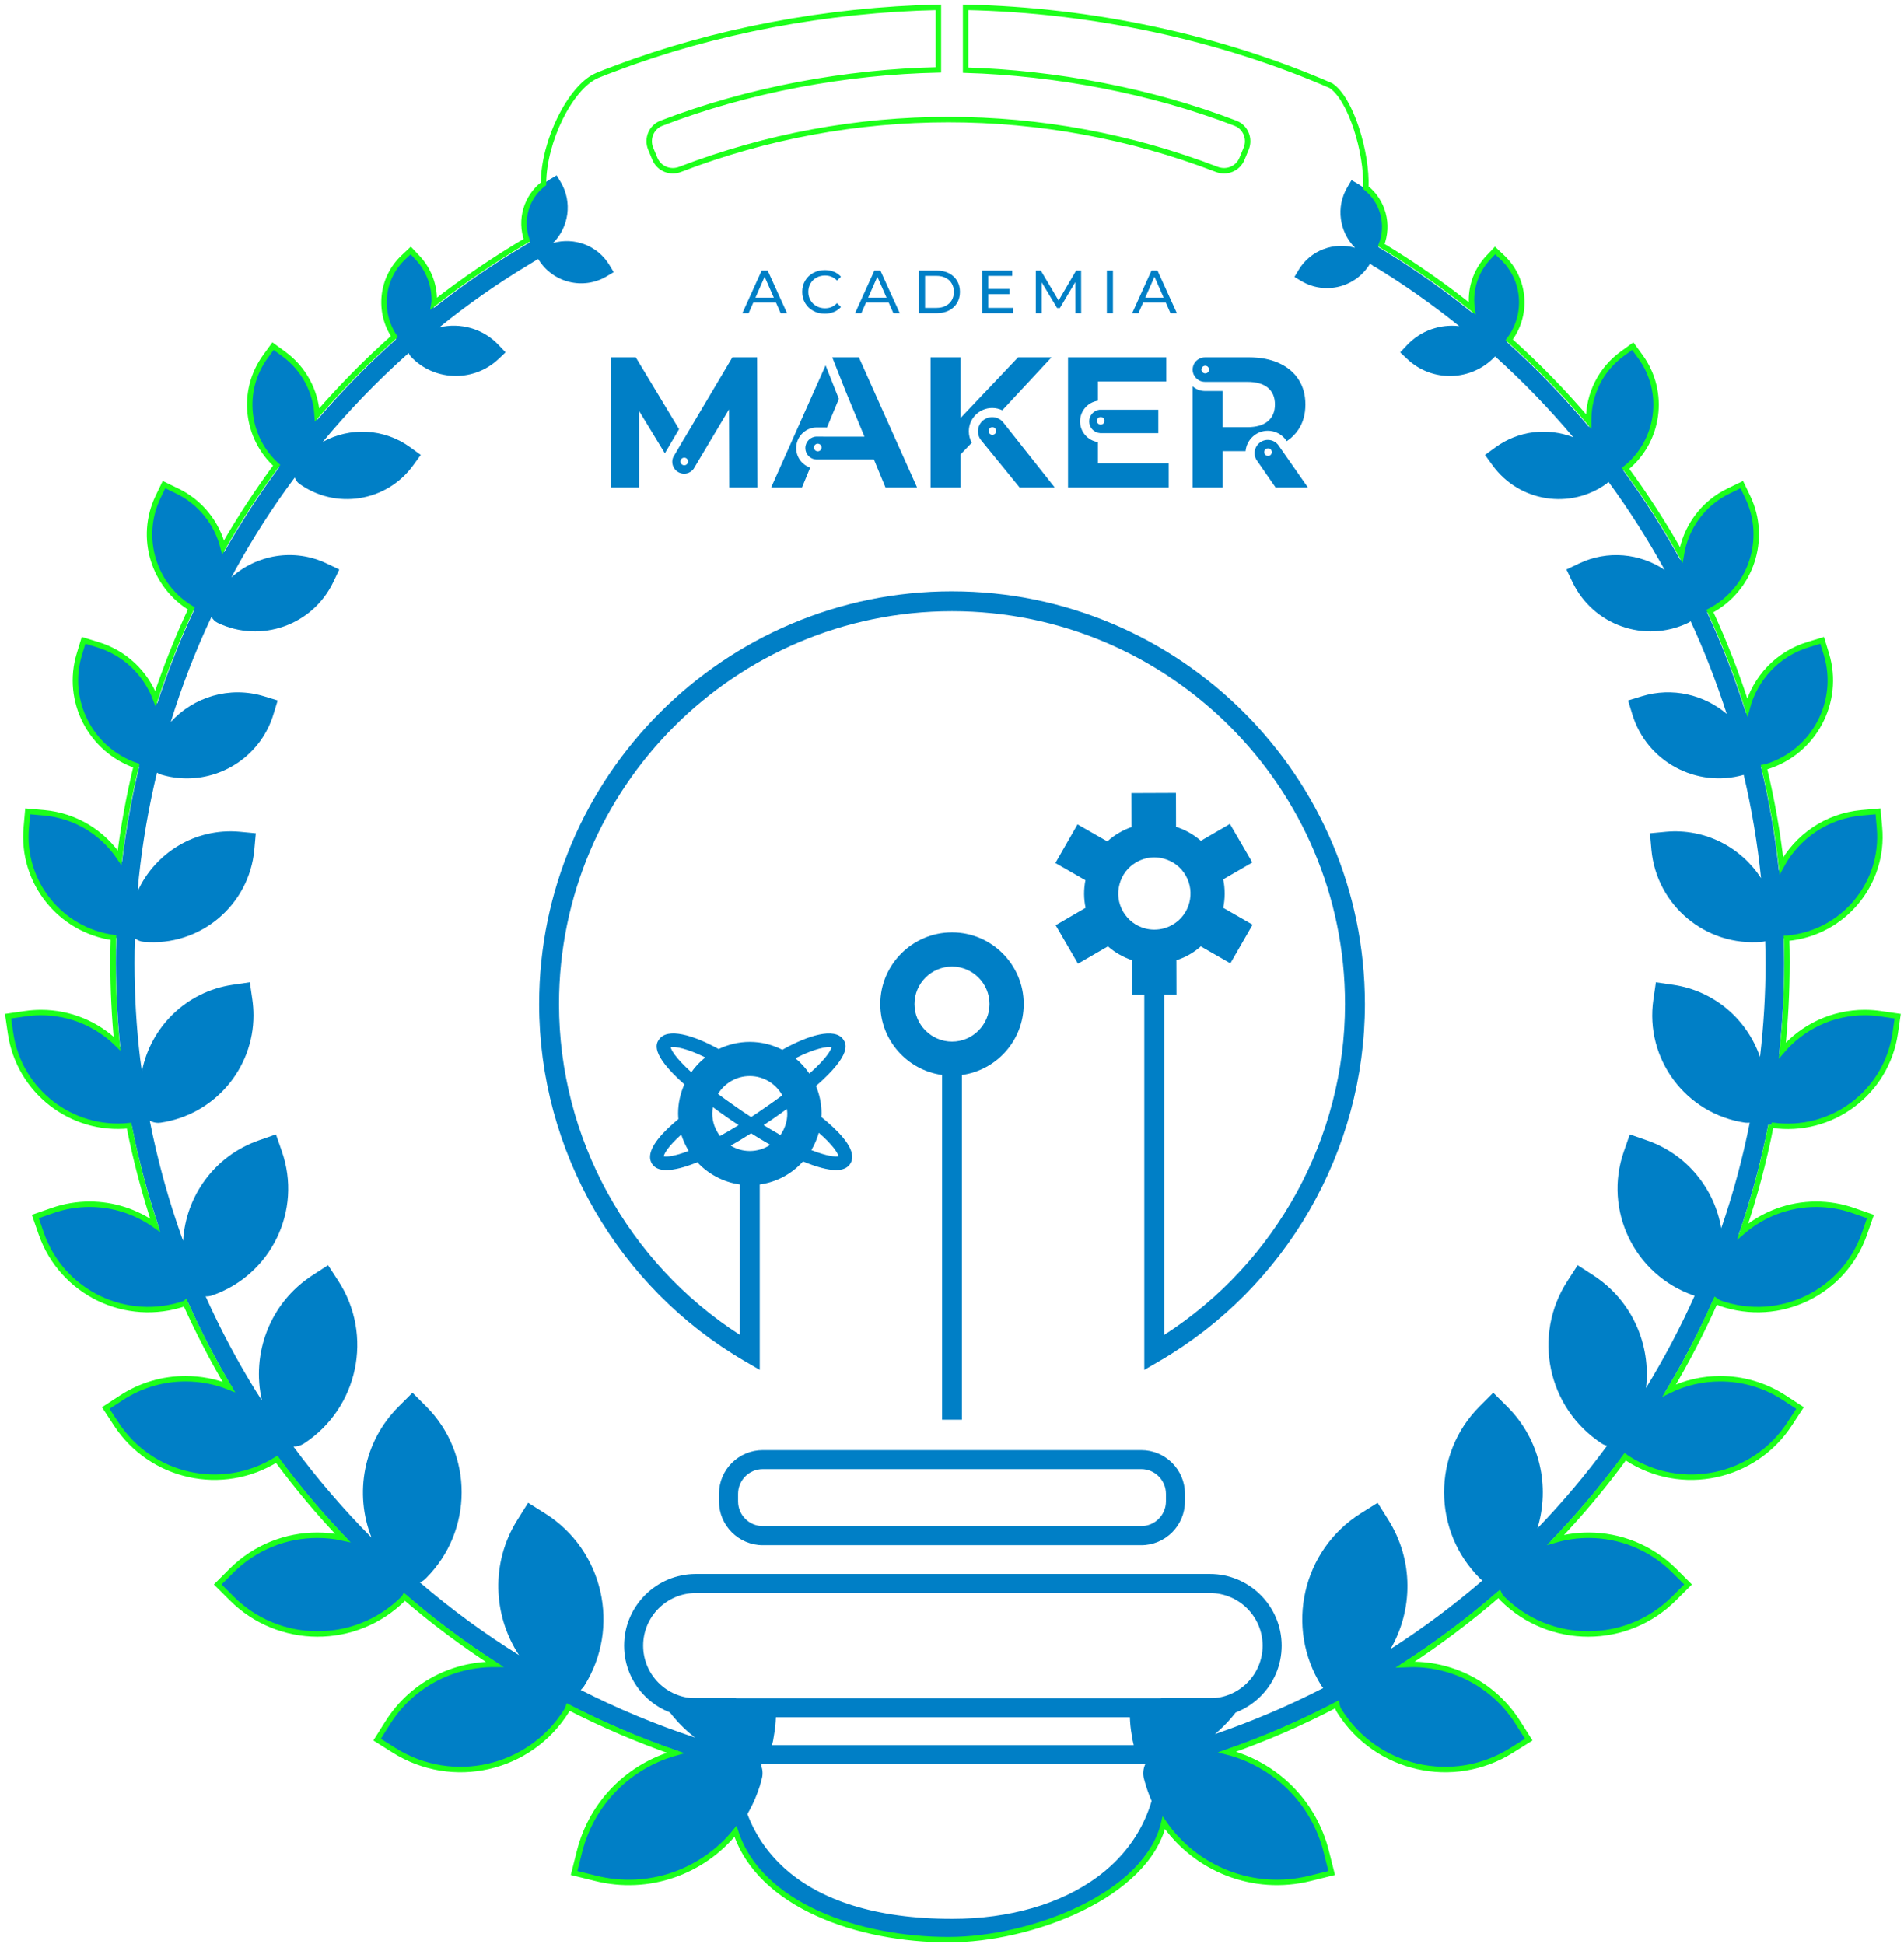 <?xml version="1.0" encoding="UTF-8"?>
<svg xmlns="http://www.w3.org/2000/svg" viewBox="0 0 198.425 202.618">
  <defs>
    <style>
      .cls-1 {
        fill: #007fc6;
      }

      .cls-2 {
        stroke: #1dff1b;
        stroke-width: .567px;
      }

      .cls-2, .cls-3 {
        fill: none;
        stroke-miterlimit: 10;
      }

      .cls-3 {
        stroke: #007fc6;
        stroke-width: 1.984px;
      }
    </style>
  </defs>
  <g id="GRABADO">
    <g>
      <path class="cls-1" d="M184.299,117.18c-.77,3.93-1.82,7.81-3.12,11.58,3.1-2.93,7.67-4.07,11.97-2.58l1.78,.62-.62,1.79c-2.14,6.15-8.86,9.4-15.01,7.26-.28-.1-.51-.26-.71-.45l-.01,.03c-1.49,3.36-3.19,6.61-5.06,9.71,3.81-2.02,8.56-1.97,12.43,.55l1.64,1.07-1.07,1.64c-3.69,5.67-11.27,7.28-16.94,3.59-.15-.1-.27-.21-.38-.34-2.32,3.17-4.86,6.18-7.59,9.01,4.38-1.43,9.39-.42,12.87,3.05l1.44,1.44-1.43,1.43c-2.48,2.49-5.73,3.73-8.98,3.73-3.23,0-6.47-1.23-8.94-3.69-.21-.21-.36-.45-.46-.71-3.2,2.8-6.63,5.35-10.21,7.65,4.75-.47,9.59,1.69,12.3,6.01l1.12,1.76-1.77,1.11c-6.09,3.84-14.13,2.01-17.96-4.08-.19-.29-.28-.61-.31-.93-.01,0-.02,.01-.04,.02-3.82,2-7.79,3.69-11.81,5.08,5.12,1.13,9.43,5.04,10.79,10.48l.56,2.22-2.22,.55c-5.96,1.49-11.98-.99-15.27-5.78-.79-1.16-1.43-2.45-1.86-3.85-.08-.25-.15-.51-.22-.77-.13-.52-.06-1.03,.14-1.48l-.11-.49c-.51-.3-.92-.8-1.07-1.42-.1-.39-.18-.78-.23-1.17-.11-.6-.17-1.22-.19-1.82-.01-.12-.01-.25-.01-.37h1.47c.93,0,1.7-.7,1.79-1.61h7.91c.35,0,.69-.07,.99-.2-.44,.77-.94,1.5-1.52,2.18-.53,.63-1.13,1.22-1.77,1.76,3.83-1.31,7.62-2.92,11.29-4.81-.06-.08-.13-.15-.18-.23-3.83-6.09-2-14.13,4.08-17.97l1.77-1.11,1.11,1.77c2.67,4.24,2.58,9.43,.23,13.48,3.37-2.17,6.57-4.55,9.58-7.15-.09-.07-.18-.14-.26-.22-4.96-4.94-4.98-12.96-.04-17.92l1.43-1.43,1.44,1.43c3.45,3.43,4.5,8.36,3.16,12.71,2.61-2.71,5.04-5.59,7.26-8.61-.18-.05-.37-.12-.54-.23-5.67-3.69-7.27-11.28-3.58-16.95l1.06-1.64,1.65,1.07c4.04,2.63,6,7.24,5.47,11.73,1.87-3.07,3.58-6.29,5.07-9.62-.04-.01-.08-.01-.12-.03-6.15-2.14-9.4-8.86-7.26-15.01l.62-1.78,1.78,.62c4.21,1.46,7.05,5.07,7.75,9.17,1.23-3.58,2.23-7.27,2.97-11.01-.15,.01-.31,.02-.48,0-6.19-.91-10.47-6.66-9.56-12.84l.26-1.79,1.79,.26c4.34,.63,7.73,3.65,9.06,7.52,.38-3.25,.58-6.54,.58-9.8,0-.76-.02-1.51-.04-2.26-.11,.03-.21,.05-.32,.06-5.85,.53-11.01-3.78-11.54-9.62l-.15-1.69,1.69-.16c4.08-.36,7.82,1.63,9.89,4.84-.37-3.6-.97-7.23-1.81-10.77-4.94,1.41-10.12-1.39-11.61-6.32l-.44-1.44,1.44-.44c3.18-.97,6.48-.16,8.84,1.84-1.07-3.32-2.32-6.55-3.76-9.66-.08,.07-.18,.13-.28,.18-4.5,2.14-9.89,.24-12.04-4.27l-.62-1.3,1.3-.62c2.99-1.43,6.37-1.06,8.93,.66-1.75-3.17-3.71-6.26-5.86-9.19-.06,.06-.1,.13-.17,.19-3.8,2.76-9.12,1.92-11.89-1.88l-.8-1.1,1.1-.8c2.44-1.77,5.49-2.05,8.1-1.04-2.52-2.99-5.24-5.81-8.15-8.43q-.01,.01-.01,.02c-2.45,2.59-6.53,2.71-9.13,.27l-.75-.71,.71-.75c1.46-1.55,3.49-2.21,5.45-1.98-2.81-2.26-5.76-4.34-8.8-6.19l-.14-.05-.09-.09c-.09-.06-.19-.11-.28-.17-1.48,2.47-4.68,3.27-7.15,1.8l-.72-.43,.43-.72c1.24-2.07,3.68-2.95,5.89-2.32-1.64-1.65-2.04-4.25-.79-6.35l.42-.71,.72,.42c2.29,1.37,3.13,4.2,2.08,6.58,.17,.1,.34,.2,.51,.3l.03,.02c3.25,1.98,6.35,4.18,9.3,6.56-.43-2.01,.1-4.18,1.61-5.79l.71-.75,.75,.71c2.51,2.36,2.7,6.25,.5,8.85,3.09,2.78,5.94,5.74,8.54,8.85-.26-2.87,.95-5.81,3.46-7.64l1.1-.8,.8,1.1c2.75,3.78,1.93,9.06-1.81,11.83,2.2,3,4.2,6.14,5.98,9.37,.31-3.03,2.14-5.84,5.09-7.24l1.3-.63,.63,1.31c2.14,4.49,.24,9.87-4.24,12.02,1.56,3.35,2.91,6.89,4.05,10.5,.66-3.29,3.06-6.12,6.5-7.16l1.44-.44,.44,1.44c.28,.91,.41,1.83,.41,2.74,0,4.04-2.62,7.78-6.69,9.01-.18,.06-.36,.07-.53,.06,0,.01,0,.02,.01,.03,.84,3.5,1.46,7.1,1.85,10.73,1.56-3.28,4.76-5.67,8.63-6.03l1.7-.15,.15,1.69c.53,5.85-3.78,11.01-9.62,11.54-.12,.01-.24,0-.36-.01,.03,.85,.05,1.71,.05,2.58,0,3.18-.19,6.38-.53,9.55,2.42-3.11,6.39-4.87,10.57-4.26l1.79,.26-.26,1.79c-.91,6.19-6.65,10.47-12.84,9.57-.13-.02-.25-.05-.37-.1Z"/>
      <path class="cls-1" d="M80.869,178.63c0,.12,0,.25-.01,.37-.02,.6-.08,1.22-.19,1.82-.05,.39-.13,.78-.23,1.17-.14,.57-.5,1.04-.95,1.34l-.16,.72c.15,.41,.19,.87,.07,1.33-.07,.26-.14,.52-.21,.77-.56,1.77-1.43,3.37-2.54,4.74-3.38,4.2-9.02,6.29-14.6,4.89l-2.22-.55,.56-2.22c1.33-5.31,5.46-9.17,10.42-10.41-3.97-1.36-7.83-2.99-11.52-4.9-.05,.23-.13,.45-.27,.66-3.83,6.09-11.87,7.92-17.96,4.08l-1.76-1.11,1.11-1.76c2.59-4.11,7.1-6.27,11.63-6.07-3.4-2.18-6.67-4.6-9.72-7.24-.08,.13-.17,.25-.28,.36-4.96,4.94-12.98,4.92-17.92-.04l-1.43-1.43,1.44-1.44c3.27-3.26,7.88-4.34,12.06-3.28-2.54-2.65-4.94-5.48-7.14-8.45q-.01,0-.02,.01c-5.67,3.69-13.25,2.08-16.94-3.59l-1.07-1.64,1.64-1.07c3.59-2.34,7.95-2.54,11.6-.94-1.71-2.87-3.29-5.9-4.69-9.03-.08,.05-.17,.09-.26,.13-6.15,2.14-12.87-1.11-15.01-7.26l-.62-1.79,1.78-.62c3.93-1.36,8.08-.52,11.13,1.86-1.18-3.53-2.15-7.13-2.86-10.74-6.1,.78-11.73-3.47-12.63-9.59l-.26-1.79,1.79-.26c3.81-.56,7.45,.86,9.9,3.47-.29-2.88-.45-5.81-.45-8.76,0-.87,.01-1.74,.05-2.61-5.72-.64-9.91-5.73-9.39-11.5l.15-1.69,1.7,.15c3.5,.32,6.45,2.31,8.13,5.11,.41-3.35,1.01-6.68,1.79-9.91-4.95-1.53-7.75-6.77-6.24-11.74l.44-1.44,1.44,.44c3.08,.93,5.33,3.3,6.24,6.15,1.08-3.32,2.36-6.59,3.84-9.74-4.14-2.3-5.83-7.44-3.77-11.77l.63-1.31,1.3,.63c2.68,1.27,4.43,3.71,4.97,6.41,1.74-3.07,3.66-6.04,5.73-8.84-3.42-2.84-4.09-7.88-1.44-11.53l.8-1.1,1.1,.8c2.29,1.67,3.5,4.27,3.5,6.9,2.51-2.94,5.29-5.79,8.24-8.42-1.93-2.59-1.65-6.27,.76-8.54l.75-.71,.71,.75c1.38,1.46,1.94,3.4,1.7,5.25,2.8-2.22,5.76-4.29,8.83-6.14,.42-.26,.8-.49,1.17-.71-1.04-2.37-.2-5.2,2.08-6.56l.72-.43,.43,.71c1.24,2.1,.84,4.7-.8,6.35,2.21-.63,4.66,.26,5.89,2.33l.43,.71-.72,.43c-2.47,1.48-5.67,.67-7.15-1.8-.33,.19-.67,.4-1.04,.63-3.24,1.95-6.35,4.13-9.27,6.5,2.17-.52,4.56,.1,6.2,1.85l.71,.75-.75,.71c-1.25,1.17-2.84,1.75-4.43,1.75-1.72,0-3.43-.67-4.7-2.02-.1-.11-.17-.23-.22-.36l-.28,.24c-3.11,2.79-6.02,5.82-8.67,9.01,2.8-1.54,6.35-1.44,9.11,.56l1.1,.8-.8,1.1c-2.77,3.8-8.09,4.64-11.89,1.88-.22-.17-.35-.39-.44-.63-.02,.03-.03,.04-.05,.07-2.25,3.02-4.32,6.25-6.16,9.6l-.12,.23c-.1,.17-.18,.35-.28,.52,2.63-2.38,6.54-3.08,9.95-1.45l1.3,.62-.62,1.3c-2.15,4.51-7.54,6.41-12.04,4.27-.29-.14-.52-.37-.66-.64-.01,.03-.03,.06-.04,.09-1.65,3.51-3.06,7.16-4.2,10.87,2.37-2.6,6.11-3.77,9.7-2.68l1.44,.44-.44,1.44c-1.23,4.07-4.97,6.69-9.01,6.69-.91,0-1.83-.13-2.74-.41-.14-.04-.27-.11-.39-.19-.86,3.59-1.5,7.26-1.89,10.96-.04,.46-.07,.92-.11,1.37,1.82-3.98,6-6.58,10.61-6.17l1.69,.16-.15,1.69c-.53,5.84-5.69,10.15-11.53,9.62-.35-.03-.66-.16-.91-.36-.04,.86-.05,1.71-.05,2.56,0,3.38,.2,6.75,.59,10.01l.01,.07c.05,.41,.11,.82,.17,1.23,.89-4.58,4.58-8.32,9.46-9.03l1.79-.26,.26,1.79c.08,.56,.12,1.11,.12,1.66,0,5.52-4.05,10.35-9.68,11.18-.09,.01-.17,.02-.25,.02-.32,0-.62-.09-.88-.23,.81,4.14,1.95,8.27,3.38,12.27,.03,.09,.07,.17,.1,.25,.26-4.62,3.24-8.85,7.89-10.47l1.78-.62,.62,1.78c2.14,6.15-1.11,12.87-7.26,15.01-.23,.08-.46,.11-.69,.1,1.56,3.47,3.35,6.84,5.32,10,.18,.28,.37,.57,.55,.85-1.13-4.87,.81-10.15,5.24-13.03l1.65-1.07,1.07,1.64c3.68,5.67,2.08,13.26-3.59,16.95-.34,.22-.72,.32-1.09,.31,2.49,3.37,5.23,6.56,8.14,9.49-1.81-4.57-.87-9.98,2.84-13.67l1.43-1.43,1.43,1.43c4.94,4.96,4.92,12.98-.04,17.92-.18,.19-.39,.32-.62,.42,3.25,2.79,6.71,5.33,10.33,7.58-2.72-4.14-2.97-9.65-.16-14.11l1.11-1.77,1.77,1.11c6.09,3.84,7.91,11.88,4.08,17.97-.1,.16-.23,.3-.37,.43,3.81,1.94,7.8,3.61,11.9,4.96-.81-.63-1.55-1.33-2.2-2.11-.55-.65-1.04-1.36-1.47-2.1,.24,.08,.5,.12,.77,.12h7.18c.09,.91,.86,1.61,1.79,1.61h2.38Z"/>
    </g>
    <g>
      <g>
        <path class="cls-1" d="M80.866,31.537h-2.36l-.488,1.11h-.653l2.011-4.44h.628l2.017,4.44h-.666l-.488-1.11Zm-.222-.507l-.958-2.176-.958,2.176h1.916Z"/>
        <path class="cls-1" d="M84.745,32.403c-.357-.197-.637-.467-.84-.812-.203-.345-.304-.733-.304-1.164s.101-.819,.304-1.164c.203-.345,.484-.615,.844-.812,.359-.197,.761-.295,1.205-.295,.347,0,.664,.058,.951,.174,.288,.116,.533,.289,.736,.517l-.412,.4c-.334-.351-.751-.526-1.249-.526-.33,0-.628,.074-.894,.222-.266,.148-.475,.352-.625,.612-.15,.26-.225,.551-.225,.872s.075,.612,.225,.872c.15,.26,.358,.464,.625,.612,.266,.148,.564,.222,.894,.222,.495,0,.911-.178,1.249-.533l.412,.4c-.203,.228-.449,.402-.739,.52-.29,.118-.608,.178-.955,.178-.444,0-.845-.098-1.202-.295Z"/>
        <path class="cls-1" d="M92.613,31.537h-2.36l-.488,1.11h-.653l2.011-4.44h.628l2.017,4.44h-.666l-.488-1.11Zm-.222-.507l-.958-2.176-.958,2.176h1.916Z"/>
        <path class="cls-1" d="M95.772,28.207h1.871c.469,0,.886,.093,1.25,.279,.364,.186,.646,.447,.847,.783,.201,.336,.301,.722,.301,1.158s-.1,.821-.301,1.158c-.201,.336-.483,.597-.847,.783-.364,.186-.78,.279-1.25,.279h-1.871v-4.44Zm1.833,3.888c.359,0,.675-.07,.948-.209,.273-.14,.483-.335,.631-.587,.148-.252,.222-.542,.222-.872s-.074-.621-.222-.872c-.148-.252-.358-.447-.631-.587-.273-.14-.589-.209-.948-.209h-1.199v3.336h1.199Z"/>
        <path class="cls-1" d="M105.577,32.096v.552h-3.222v-4.44h3.133v.552h-2.499v1.364h2.226v.539h-2.226v1.433h2.588Z"/>
        <path class="cls-1" d="M112.066,32.647l-.006-3.235-1.605,2.696h-.292l-1.605-2.677v3.216h-.609v-4.44h.52l1.852,3.121,1.827-3.121h.52l.006,4.44h-.609Z"/>
        <path class="cls-1" d="M115.351,28.207h.634v4.44h-.634v-4.44Z"/>
        <path class="cls-1" d="M121.491,31.537h-2.36l-.488,1.11h-.653l2.011-4.44h.628l2.017,4.44h-.666l-.488-1.11Zm-.222-.507l-.958-2.176-.958,2.176h1.915Z"/>
      </g>
      <path class="cls-1" d="M66.258,37.251h-2.594v13.549h2.943v-7.954l2.686,4.414c.008-.019,.017-.038,.025-.056l.029-.056,.129-.214,1.292-2.198-4.51-7.486Z"/>
      <path class="cls-1" d="M78.899,37.251h-2.575l-4.995,8.421-.003-.005-1.035,1.758-.109,.182-.005,.01c-.076,.159-.117,.336-.117,.524,0,.646,.497,1.176,1.127,1.228h.209c.367-.03,.687-.222,.892-.503l.111-.187s.002-.002,.002-.003l3.575-6.004,.021,8.131h2.942l-.038-13.551Zm-7.589,11.248c-.219,0-.397-.178-.397-.397s.178-.397,.397-.397,.397,.178,.397,.397-.178,.397-.397,.397Z"/>
      <path class="cls-1" d="M87.249,41.148l-1.211-3.064-5.668,12.716h3.213l.851-2.061c-.852-.286-1.46-1.089-1.46-2.036,0-1.179,.958-2.142,2.137-2.147l1.074,.006,1.238-2.991-.175-.424Z"/>
      <path class="cls-1" d="M89.507,37.251h-2.774l1.395,3.534,1.96,4.733h-4.297l.002-.005-.666-.005h-.01c-.659,.003-1.19,.538-1.19,1.196,0,.639,.503,1.163,1.135,1.193h6.014l1.201,2.904h3.291l-6.06-13.551Zm-4.287,9.79c-.219,0-.397-.178-.397-.397s.178-.397,.397-.397,.397,.178,.397,.397-.178,.397-.397,.397Z"/>
      <path class="cls-1" d="M104.587,44.076l-.067-.084c-.271-.314-.673-.513-1.12-.513-.819,0-1.482,.665-1.482,1.482,0,.306,.092,.592,.252,.83,.003,.003,.006,.008,.01,.013l.141,.175,3.93,4.824h3.659l-5.324-6.726Zm-1.168,1.247c-.219,0-.397-.178-.397-.397s.178-.397,.397-.397,.397,.178,.397,.397-.178,.397-.397,.397Z"/>
      <path class="cls-1" d="M106.096,37.251l-6.001,6.33v-6.33h-3.116v13.549h3.116v-3.424l1.179-1.23c-.203-.359-.308-.768-.308-1.187,0-1.341,1.092-2.432,2.434-2.432,.37,0,.73,.084,1.054,.241l5.127-5.517h-3.485Z"/>
      <path class="cls-1" d="M114.42,48.285v-2.204c-1.057-.154-1.863-1.071-1.863-2.156,0-1.077,.798-1.999,1.863-2.155v-2.004h7.124v-2.515h-10.241v13.549h10.492v-2.515h-7.375Z"/>
      <path class="cls-1" d="M114.574,42.711c-.601,.079-1.065,.593-1.065,1.215,0,.649,.505,1.181,1.142,1.223h6.06v-2.439h-6.138Zm.136,1.553c-.219,0-.397-.178-.397-.397,0-.221,.178-.397,.397-.397,.221,0,.397,.176,.397,.397,0,.219-.176,.397-.397,.397Z"/>
      <path class="cls-1" d="M135.327,39.555c-.478-.736-1.158-1.303-2.042-1.704-.884-.4-1.926-.6-3.126-.6h-.919v.002h-3.681c-.351,.003-.668,.146-.897,.376-.228,.23-.37,.547-.37,.901,0,.7,.565,1.269,1.266,1.274l3.805,.002h.62c.941,0,1.658,.203,2.148,.609,.49,.408,.736,.99,.736,1.752,0,.749-.246,1.33-.736,1.742-.49,.413-1.208,.619-2.148,.619h-2.556v-3.767l-1.869-.002c-.487-.003-.931-.189-1.266-.49v10.532h3.135v-3.775h2.377c.105-1.188,1.106-2.125,2.321-2.125,.763,0,1.479,.374,1.914,1.003l.059,.084c.493-.332,.9-.738,1.219-1.217,.484-.728,.725-1.598,.725-2.604s-.238-1.877-.716-2.612Zm-9.722-.633c-.219,0-.397-.178-.397-.397s.178-.397,.397-.397,.397,.178,.397,.397-.178,.397-.397,.397Z"/>
      <path class="cls-1" d="M133.826,47.262l-.52-.746s-.006-.011-.01-.014c-.006-.01-.013-.019-.019-.029l-.021-.029h.002c-.248-.357-.662-.592-1.131-.592-.762,0-1.379,.617-1.379,1.379,0,.251,.067,.484,.184,.687l.041,.059,.089,.129s0,.002,.002,.003l1.863,2.691h3.369l-2.469-3.538Zm-1.679,.263c-.217,0-.397-.179-.397-.397,0-.221,.179-.397,.397-.397,.221,0,.397,.176,.397,.397,0,.217-.176,.397-.397,.397Z"/>
    </g>
    <g>
      <path class="cls-1" d="M99.217,61.632c-23.728,0-43.032,19.304-43.032,43.023,0,15.277,8.215,29.542,21.431,37.228l1.56,.908v-19.332c1.787-.246,3.365-1.125,4.509-2.401,1.399,.577,2.571,.898,3.432,.898,.369,0,.681-.057,.926-.17,.444-.208,.718-.605,.766-1.078,.104-1.238-1.437-2.846-3.214-4.282,0-.123,.019-.236,.019-.359,0-1.021-.208-1.985-.577-2.874,3.838-3.337,3.12-4.424,2.846-4.84-.879-1.295-3.696-.435-6.353,1.068-1.021-.52-2.165-.822-3.394-.822-1.163,0-2.259,.274-3.243,.747-2.619-1.456-5.351-2.269-6.22-.993-.274,.407-.974,1.465,2.647,4.67-.416,.936-.652,1.957-.652,3.044,0,.189,.019,.388,.028,.577-1.664,1.371-3.044,2.893-2.949,4.065,.047,.473,.321,.87,.766,1.078,.246,.113,.558,.17,.926,.17,.822,0,1.919-.284,3.233-.813,1.144,1.229,2.694,2.07,4.434,2.316v15.683c-11.675-7.506-18.85-20.552-18.85-34.486,0-22.584,18.378-40.953,40.962-40.953s40.953,18.368,40.953,40.953c0,13.934-7.175,26.98-18.841,34.486v-35.469h1.276l-.009-3.583c.482-.161,.945-.35,1.39-.614,.425-.246,.804-.52,1.153-.832l3.082,1.768,2.316-4.027-3.063-1.758c.199-.964,.208-1.976,0-2.968l3.035-1.758-2.335-4.018-3.025,1.758c-.766-.662-1.645-1.153-2.59-1.456l-.009-3.536-4.642,.019,.009,3.545c-.444,.151-.879,.35-1.295,.596-.444,.255-.86,.558-1.229,.898l-3.101-1.777-2.307,4.027,3.129,1.796c-.189,.964-.18,1.938,.019,2.874l-3.12,1.815,2.326,4.008,3.12-1.806c.728,.633,1.569,1.116,2.496,1.437l.009,3.611,1.286-.009v39.109l1.56-.908c13.225-7.686,21.431-21.951,21.431-37.228,0-23.719-19.295-43.023-43.023-43.023Zm-13.887,56.437c1.522,1.324,1.995,2.146,2.051,2.448-.284,.076-1.182,.009-2.827-.643,.331-.558,.596-1.163,.775-1.806Zm1.333-8.915c-.057,.236-.397,1.049-2.316,2.751-.406-.596-.898-1.144-1.456-1.598,1.976-1.021,3.365-1.257,3.772-1.153Zm-4.661,6.438c.019,.151,.047,.312,.047,.473,0,.832-.274,1.607-.718,2.24-.539-.303-1.125-.652-1.749-1.03,.369-.246,.728-.482,1.106-.747,.463-.331,.898-.633,1.314-.936Zm-3.867-3.432c1.465,0,2.723,.813,3.394,2.004-.501,.378-1.049,.766-1.664,1.191-.558,.397-1.078,.747-1.588,1.078-.511-.331-1.04-.681-1.598-1.078-.681-.473-1.295-.917-1.853-1.333,.69-1.116,1.91-1.862,3.309-1.862Zm-8.962,8.357c.047-.293,.473-1.049,1.825-2.259,.189,.605,.454,1.172,.775,1.702-1.503,.577-2.326,.633-2.6,.558Zm2.874-8.754c-1.777-1.607-2.099-2.373-2.155-2.609,.397-.104,1.711,.113,3.611,1.068-.558,.435-1.049,.955-1.456,1.541Zm2.184,4.301c0-.227,.028-.444,.066-.662,.482,.359,1.002,.728,1.569,1.125,.378,.265,.737,.501,1.106,.747-.7,.425-1.342,.804-1.938,1.134-.492-.652-.804-1.456-.804-2.344Zm1.919,3.347c.681-.388,1.39-.813,2.127-1.286,.69,.435,1.352,.841,1.995,1.201-.615,.406-1.342,.643-2.136,.643-.728,0-1.399-.208-1.985-.558Zm44.157-22.509c-.321,0-.643-.038-.964-.123-.974-.255-1.787-.879-2.297-1.749-.501-.87-.643-1.881-.378-2.855,.255-.974,.879-1.787,1.739-2.288,.586-.34,1.238-.52,1.891-.52,.321,0,.652,.047,.974,.132,.964,.255,1.787,.879,2.288,1.749,1.04,1.796,.435,4.103-1.361,5.143-.586,.34-1.229,.51-1.891,.51Z"/>
      <path class="cls-1" d="M99.217,97.187c-4.122,0-7.478,3.356-7.478,7.468,0,3.772,2.808,6.892,6.438,7.393v35.933h2.07v-35.933c3.63-.501,6.438-3.621,6.438-7.393,0-4.112-3.356-7.468-7.468-7.468Zm0,11.382c-2.155,0-3.914-1.758-3.914-3.914s1.758-3.904,3.914-3.904,3.904,1.758,3.904,3.904-1.749,3.914-3.904,3.914Z"/>
    </g>
    <g>
      <path class="cls-1" d="M118.929,151.15h-39.43c-2.52,0-4.57,2.04-4.57,4.56v.78c0,2.52,2.05,4.57,4.57,4.57h39.43c2.52,0,4.56-2.05,4.56-4.57v-.78c0-2.52-2.04-4.56-4.56-4.56Zm2.58,5.34c0,1.43-1.16,2.58-2.58,2.58h-39.43c-1.43,0-2.58-1.15-2.58-2.58v-.78c0-1.42,1.15-2.58,2.58-2.58h39.43c1.42,0,2.58,1.16,2.58,2.58v.78Z"/>
      <path class="cls-1" d="M126.097,179.001h-53.584c-4.119,0-7.471-3.352-7.471-7.471s3.352-7.471,7.471-7.471h53.584c4.119,0,7.471,3.352,7.471,7.471s-3.352,7.471-7.471,7.471Zm-53.584-12.957c-3.025,0-5.486,2.461-5.486,5.486s2.461,5.486,5.486,5.486h53.584c3.025,0,5.486-2.461,5.486-5.486s-2.461-5.486-5.486-5.486h-53.584Z"/>
    </g>
    <path class="cls-3" d="M99.231,201.004h0c-16.575,0-23.413-8.209-23.413-18.106h0s45.862,0,45.862,0h0c0,11.833-10.269,18.106-22.448,18.106Z"/>
  </g>
  <g id="CORTE">
    <path class="cls-2" d="M184.57,117.262c-.74,3.8-1.73,7.5-2.95,11.1,2.12-1.82,4.83-2.84,7.65-2.84,1.29,0,2.6,.21,3.88,.66l1.78,.62-.62,1.79c-2.14,6.15-8.86,9.4-15.01,7.26-.18-.07-.35-.16-.5-.27-1.43,3.23-3.04,6.35-4.84,9.35,1.66-.81,3.48-1.22,5.32-1.22,2.29,0,4.61,.64,6.67,1.98l1.64,1.07-1.07,1.64c-3.69,5.67-11.27,7.28-16.94,3.59l-.21-.15c-2.22,3.05-4.65,5.94-7.24,8.66,1.11-.32,2.27-.48,3.42-.48,3.23,0,6.46,1.23,8.93,3.69l1.44,1.44-1.43,1.43c-4.94,4.96-12.96,4.98-17.92,.04-.14-.14-.26-.3-.34-.48-3.08,2.67-6.35,5.13-9.78,7.36,.24-.01,.48-.02,.72-.02,4.33,0,8.56,2.16,11.03,6.09l1.12,1.76-1.77,1.11c-6.09,3.84-14.13,2.01-17.96-4.08-.14-.22-.23-.46-.27-.7-3.66,1.92-7.48,3.58-11.43,4.96,4.92,1.27,9.01,5.11,10.33,10.39l.56,2.22-2.22,.55c-5.96,1.49-11.98-.99-15.27-5.78-1.787,7.621-13.869,12.18-22.44,12.18-9.34,0-19.72-3.55-22.2-11.29-3.38,4.2-9.02,6.29-14.6,4.89l-2.22-.55,.56-2.22c1.29-5.16,5.23-8.95,10.01-10.29-3.86-1.34-7.59-2.94-11.18-4.78-.05,.14-.11,.28-.2,.42-3.83,6.09-11.87,7.92-17.96,4.08l-1.76-1.11,1.11-1.76c2.47-3.93,6.7-6.09,11.03-6.09h.11c-3.29-2.12-6.42-4.47-9.38-7.02-.03,.06-.08,.11-.13,.16-4.96,4.94-12.98,4.92-17.92-.04l-1.43-1.43,1.44-1.44c2.47-2.46,5.71-3.69,8.94-3.69,.88,0,1.77,.09,2.64,.28-2.46-2.58-4.75-5.32-6.87-8.19-5.65,3.53-13.1,1.9-16.75-3.71l-1.07-1.64,1.64-1.07c2.06-1.34,4.38-1.98,6.67-1.98,1.55,0,3.08,.29,4.52,.86-1.68-2.81-3.18-5.73-4.53-8.73l-.01,.01c-6.15,2.14-12.87-1.11-15.01-7.26l-.62-1.79,1.78-.62c1.28-.45,2.59-.66,3.88-.66,2.47,0,4.85,.78,6.83,2.19-1.11-3.37-2.03-6.84-2.72-10.38-5.99,.62-11.46-3.6-12.35-9.62l-.26-1.79,1.79-.26c.55-.08,1.1-.12,1.65-.12,3.03,0,5.85,1.21,7.91,3.23-.27-2.79-.41-5.61-.41-8.47,0-.86,.01-1.72,.04-2.57-5.56-.78-9.59-5.8-9.08-11.47l.15-1.69,1.7,.15c3.32,.3,6.14,2.1,7.87,4.68,.4-3.26,.99-6.46,1.75-9.59-4.77-1.63-7.42-6.77-5.94-11.63l.44-1.44,1.44,.44c2.89,.87,5.05,3.01,6.05,5.63,1.07-3.22,2.32-6.36,3.74-9.39-3.93-2.36-5.49-7.37-3.48-11.6l.63-1.31,1.3,.63c2.52,1.19,4.22,3.4,4.86,5.91,1.69-2.96,3.56-5.82,5.58-8.55-3.19-2.88-3.76-7.76-1.18-11.32l.8-1.1,1.1,.8c2.14,1.56,3.34,3.91,3.5,6.36,2.5-2.89,5.19-5.62,8.05-8.16-1.72-2.56-1.38-6.07,.95-8.26l.75-.71,.71,.75c1.17,1.24,1.75,2.84,1.75,4.43,0,.11,0,.22-.02,.33,3.07-2.4,6.3-4.6,9.67-6.59-.76-2.11-.07-4.5,1.73-5.88,.01-4.45,2.79-10.01,5.49-11.24,.05-.03,.1-.05,.15-.07,.59-.24,1.19-.47,1.79-.69,.01-.01,.02-.01,.03-.01,10.29-3.9,22.106-6.14,33.696-6.38V7.283c-9.56,.2-19.796,2.06-28.866,5.56-1.05,.4-1.55,1.61-1.12,2.65,.15,.35,.3,.71,.44,1.06,.43,1.02,1.58,1.5,2.62,1.1,18-6.92,37.94-6.92,55.94,0,1.04,.4,2.2-.08,2.62-1.1l.44-1.06c.43-1.04-.07-2.25-1.12-2.65-8.83-3.4-18.81-5.25-28.12-5.53V.762c13.26,.28,26.58,3.16,38.07,8.16,2.07,1.36,3.78,6.96,3.64,10.63,1.8,1.42,2.45,3.87,1.61,6,3.3,1.98,6.46,4.18,9.46,6.58-.04-.28-.06-.56-.06-.85,0-1.59,.58-3.18,1.75-4.42l.71-.75,.75,.71c2.43,2.28,2.69,6.01,.72,8.6,2.95,2.64,5.72,5.48,8.28,8.51v-.16c0-2.63,1.21-5.22,3.5-6.89l1.1-.8,.8,1.1c2.68,3.69,1.97,8.82-1.55,11.64,2.11,2.87,4.05,5.88,5.8,9.01,.45-2.82,2.24-5.38,5.01-6.69l1.3-.63,.63,1.31c2.09,4.39,.32,9.63-3.95,11.87,1.5,3.24,2.81,6.59,3.9,10.04,.82-3.03,3.14-5.58,6.36-6.55l1.44-.44,.44,1.44c1.51,4.98-1.3,10.24-6.28,11.75-.08,.02-.15,.04-.22,.05,.81,3.35,1.42,6.78,1.81,10.26,1.63-3.02,4.7-5.19,8.37-5.52l1.7-.15,.15,1.69c.53,5.85-3.78,11.01-9.62,11.54h-.06c.03,.83,.04,1.66,.04,2.5,0,3.1-.16,6.17-.48,9.19,2.1-2.45,5.21-3.95,8.58-3.95,.55,0,1.1,.04,1.65,.12l1.79,.26-.26,1.79c-.91,6.19-6.65,10.47-12.84,9.57-.03-.01-.07-.01-.1-.02Z"/>
  </g>
</svg>
